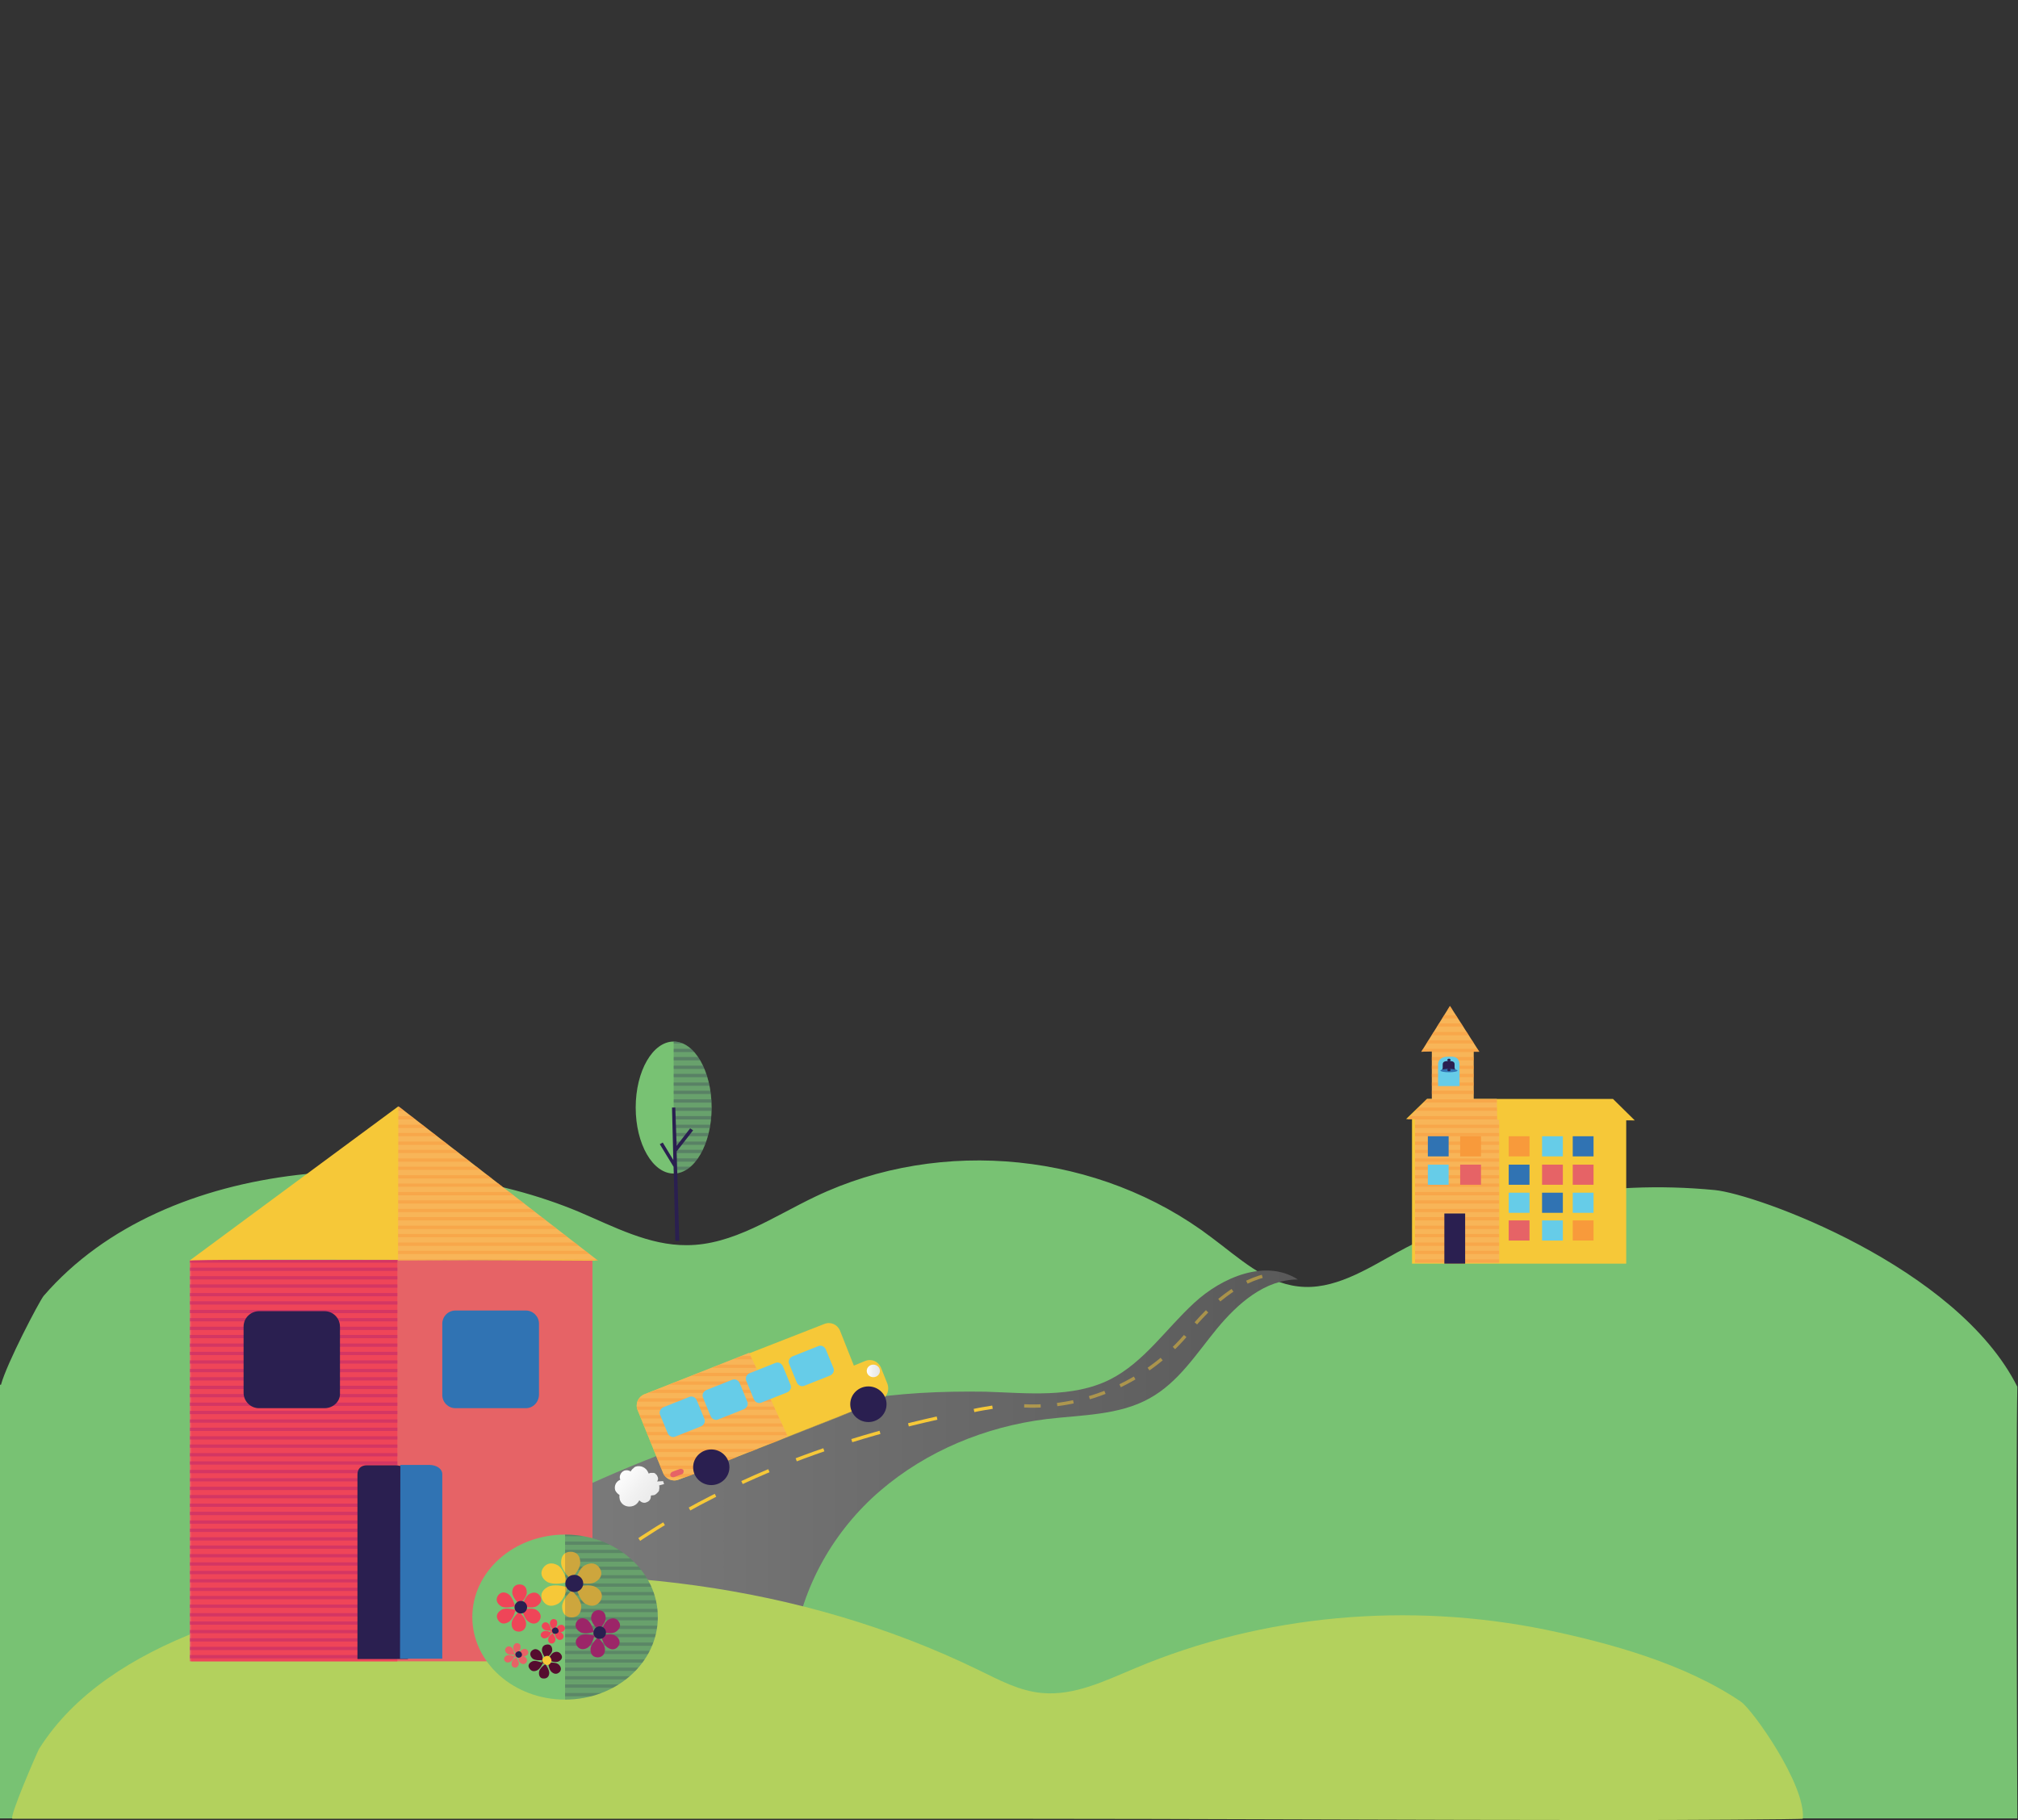 <?xml version="1.0" encoding="utf-8"?>
<!-- Generator: Adobe Illustrator 18.1.1, SVG Export Plug-In . SVG Version: 6.00 Build 0)  -->
<svg version="1.1" id="Layer_1" xmlns="http://www.w3.org/2000/svg" xmlns:xlink="http://www.w3.org/1999/xlink" x="0px" y="0px"
	 viewBox="206.2 8.5 611.4 551.5" enable-background="new 206.2 8.5 611.4 551.5" xml:space="preserve">
<rect x="206.2" y="8.5" width="611.4" height="551.5" fill="#333333" stroke="none"/>
<g id="XMLID_269_">
	<g id="XMLID_1_">
		<path id="XMLID_1846_" fill="#78C273" d="M725.7,369.1c-33.2-3.2-66.6,2.7-96.2,18.9c-9.4,5.2-19.4,11.6-30,10.3
			c-10-1.1-18-8.7-26.2-14.8c-33.9-25.8-81.8-30.7-120.1-12.4c-12.6,6-25,14.7-38.9,14.7c-11.5,0.1-22.1-5.6-32.7-10.1
			c-48.7-20.4-124.7-17.9-162.2,25.5c-1.4,1.8-11.2,20.5-12.9,26.9h-0.5v131.4h611.4c0,0-0.5-109.2,0-130.8
			C799.1,392.2,738.3,370.3,725.7,369.1z"/>
		<ellipse id="XMLID_1782_" fill="#78C273" cx="410.3" cy="344.1" rx="11.5" ry="20"/>
		<path id="XMLID_1781_" opacity="0.2" fill="#2A1F50" enable-background="new    " d="M410.3,324.1c6.4,0,11.5,8.9,11.5,20
			s-5.1,20-11.5,20"/>
		
			<linearGradient id="XMLID_3_" gradientUnits="userSpaceOnUse" x1="163.623" y1="374.552" x2="299.137" y2="374.552" gradientTransform="matrix(2.003 0 0 -2.003 5.843153e-06 1208.247)">
			<stop  offset="0" style="stop-color:#828282"/>
			<stop  offset="0.993" style="stop-color:#5A5A5A"/>
		</linearGradient>
		<path id="XMLID_1780_" fill="url(#XMLID_3_)" d="M334.8,489.7c3.7-5.2,8.7-9.7,13.9-13.3c9.7-6.6,21.1-11.4,31.8-16.2
			c11-5.1,22.2-9.8,33.7-13.9c22.7-8.2,46.4-14.2,70.7-15.7c6.6-0.4,13.1-0.5,19.8-0.4c12.8,0.4,26.4,2,37.8-3.7
			c10.3-5.2,17-15.4,25.5-23.2c8.4-7.8,21.7-13.4,31.4-7.1c-10,0-18.2,7.3-24.5,14.9c-6.3,7.7-11.7,16.3-20.4,21.1
			c-9.3,5.2-20.5,5-31.3,6.3c-18.4,2.3-36.2,9.6-50.3,21.7s-23.7,29.1-26.2,47.2c-0.1,1.5-0.4,3.2-1.5,4.1c-0.6,0.6-1.7,0.8-2.4,1
			c-32.3,8-65.8,11.2-99.1,9.3c-4.8-0.3-10.2-0.9-13.3-4.6c-5-5.9-1.5-15.7,1.1-21.7C332.4,493.4,333.5,491.5,334.8,489.7z"/>
		<path id="XMLID_1779_" fill="#B3D15D" d="M752.4,559.6c1-10.2-15.3-33.2-18.8-35.5c-16.8-11.4-39.4-17.7-59.2-21.8
			c-41.3-8.4-85.4-4.7-124.3,11.7c-9.1,3.8-18.4,8.4-28.2,7.5c-6.9-0.6-13.1-4-19.3-7c-53.8-26.2-115.8-33.3-175.3-26
			c-36.7,4.5-88.2,16.3-109.3,50c-0.6,1.1-9.3,21.1-8,21.1c32,0,67.4,0,99.4,0c67.9,0,129.6,0,197.5,0c61.8,0,128.7,0.4,190.5,0.4
			C714.1,560,752.4,559.8,752.4,559.6z"/>
		<path id="XMLID_1778_" fill="#F6C838" d="M632.2,347.6l6.3-6.1h56.4l6.6,6.5C701.6,348,632.3,347.3,632.2,347.6z"/>
		<rect id="XMLID_1777_" x="634" y="346.6" fill="#F6C838" width="64.9" height="44.8"/>
		<path id="XMLID_1776_" fill="#F8B558" d="M659.7,341.5h-7v-14.3c1.3,0,1.7,0,1.7,0l-8.9-13.9l-8.7,13.9c0,0,1.9-0.1,3.2-0.1v14.4
			h-1.4l-6,6.1c0,0,1,0,2.3,0v43.6h25.5v-43.4h-0.6L659.7,341.5z"/>
		<g id="XMLID_1770_">
			<g>
				<path fill="none" stroke="#F6C838" stroke-miterlimit="10" d="M506.9,434.9c-1.9,0.3-3.8,0.6-5.6,1"/>
				<path fill="none" stroke="#F6C838" stroke-miterlimit="10" stroke-dasharray="8.908,8.908" d="M490.1,438.2
					c-20.2,4.5-39.9,10.7-58.8,19.4c-12,5.5-23.6,11.9-34.4,19.4c-8.5,5.9-15.1,12.2-21.4,19.5"/>
				<path fill="none" stroke="#F6C838" stroke-miterlimit="10" d="M371.7,500.7c-1.1,1.4-2.4,2.9-3.7,4.5"/>
			</g>
		</g>
		<path id="XMLID_1769_" fill="none" stroke="#F6C838" stroke-miterlimit="10" stroke-dasharray="12" d="M386.6,486.9"/>
		<rect id="XMLID_1768_" x="663.3" y="361.4" fill="#3073B3" width="6.3" height="6.1"/>
		<rect id="XMLID_1767_" x="673.4" y="361.4" fill="#E66366" width="6.3" height="6.1"/>
		<rect id="XMLID_1766_" x="663.3" y="369.9" fill="#66CCE8" width="6.3" height="6.1"/>
		<rect id="XMLID_1765_" x="673.4" y="369.9" fill="#3073B3" width="6.3" height="6.1"/>
		<rect id="XMLID_1764_" x="663.3" y="378.3" fill="#E66366" width="6.3" height="6.1"/>
		<rect id="XMLID_1763_" x="673.4" y="378.3" fill="#66CCE8" width="6.3" height="6.1"/>
		<rect id="XMLID_1762_" x="663.3" y="352.8" fill="#F89A3B" width="6.3" height="6.1"/>
		<rect id="XMLID_1761_" x="673.4" y="352.8" fill="#66CCE8" width="6.3" height="6.1"/>
		<rect id="XMLID_1760_" x="682.7" y="361.4" fill="#E66366" width="6.3" height="6.1"/>
		<rect id="XMLID_1758_" x="682.7" y="369.9" fill="#66CCE8" width="6.3" height="6.1"/>
		<rect id="XMLID_1757_" x="682.7" y="378.3" fill="#F89A3B" width="6.3" height="6.1"/>
		<rect id="XMLID_1756_" x="682.7" y="352.8" fill="#3073B3" width="6.3" height="6.1"/>
		<g id="XMLID_1685_">
			<g>
				<defs>
					<path id="SVGID_1_" d="M659.7,341.5h-7v-14.3c1.3,0,1.7,0,1.7,0l-8.9-13.9l-8.7,13.9c0,0,1.9-0.1,3.2-0.1v14.4h-1.4l-6,6.1
						c0,0,1,0,2.3,0v43.6h25.5v-43.4h-0.6L659.7,341.5z"/>
				</defs>
				<clipPath id="SVGID_2_">
					<use xlink:href="#SVGID_1_"  overflow="visible"/>
				</clipPath>
				<g id="XMLID_1688_" opacity="0.5" clip-path="url(#SVGID_2_)">
					<line id="XMLID_1755_" fill="none" stroke="#F89A3B" stroke-miterlimit="10" x1="614.5" y1="260.4" x2="730.6" y2="260.4"/>
					<line id="XMLID_1754_" fill="none" stroke="#F89A3B" stroke-miterlimit="10" x1="614.5" y1="263" x2="730.6" y2="263"/>
					<line id="XMLID_1753_" fill="none" stroke="#F89A3B" stroke-miterlimit="10" x1="614.5" y1="265.5" x2="730.6" y2="265.5"/>
					<line id="XMLID_1752_" fill="none" stroke="#F89A3B" stroke-miterlimit="10" x1="614.5" y1="268.1" x2="730.6" y2="268.1"/>
					<line id="XMLID_1751_" fill="none" stroke="#F89A3B" stroke-miterlimit="10" x1="614.5" y1="270.6" x2="730.6" y2="270.6"/>
					<line id="XMLID_1750_" fill="none" stroke="#F89A3B" stroke-miterlimit="10" x1="614.5" y1="273.2" x2="730.6" y2="273.2"/>
					<line id="XMLID_1749_" fill="none" stroke="#F89A3B" stroke-miterlimit="10" x1="614.5" y1="275.8" x2="730.6" y2="275.8"/>
					<line id="XMLID_1748_" fill="none" stroke="#F89A3B" stroke-miterlimit="10" x1="614.5" y1="278.3" x2="730.6" y2="278.3"/>
					<line id="XMLID_1747_" fill="none" stroke="#F89A3B" stroke-miterlimit="10" x1="614.5" y1="280.9" x2="730.6" y2="280.9"/>
					<line id="XMLID_1746_" fill="none" stroke="#F89A3B" stroke-miterlimit="10" x1="614.5" y1="283.4" x2="730.6" y2="283.4"/>
					<line id="XMLID_1745_" fill="none" stroke="#F89A3B" stroke-miterlimit="10" x1="614.5" y1="286" x2="730.6" y2="286"/>
					<line id="XMLID_1744_" fill="none" stroke="#F89A3B" stroke-miterlimit="10" x1="614.5" y1="288.5" x2="730.6" y2="288.5"/>
					<line id="XMLID_1743_" fill="none" stroke="#F89A3B" stroke-miterlimit="10" x1="614.5" y1="291.1" x2="730.6" y2="291.1"/>
					<line id="XMLID_1742_" fill="none" stroke="#F89A3B" stroke-miterlimit="10" x1="614.5" y1="293.6" x2="730.6" y2="293.6"/>
					<line id="XMLID_1741_" fill="none" stroke="#F89A3B" stroke-miterlimit="10" x1="614.5" y1="296.2" x2="730.6" y2="296.2"/>
					<line id="XMLID_1739_" fill="none" stroke="#F89A3B" stroke-miterlimit="10" x1="614.5" y1="298.7" x2="730.6" y2="298.7"/>
					<line id="XMLID_1738_" fill="none" stroke="#F89A3B" stroke-miterlimit="10" x1="614.5" y1="301.3" x2="730.6" y2="301.3"/>
					<line id="XMLID_1737_" fill="none" stroke="#F89A3B" stroke-miterlimit="10" x1="614.5" y1="303.8" x2="730.6" y2="303.8"/>
					<line id="XMLID_1736_" fill="none" stroke="#F89A3B" stroke-miterlimit="10" x1="614.5" y1="306.4" x2="730.6" y2="306.4"/>
					<line id="XMLID_1735_" fill="none" stroke="#F89A3B" stroke-miterlimit="10" x1="614.5" y1="308.9" x2="730.6" y2="308.9"/>
					<line id="XMLID_1734_" fill="none" stroke="#F89A3B" stroke-miterlimit="10" x1="614.5" y1="311.5" x2="730.6" y2="311.5"/>
					<line id="XMLID_1733_" fill="none" stroke="#F89A3B" stroke-miterlimit="10" x1="614.5" y1="314" x2="730.6" y2="314"/>
					<line id="XMLID_1732_" fill="none" stroke="#F89A3B" stroke-miterlimit="10" x1="614.5" y1="316.6" x2="730.6" y2="316.6"/>
					<line id="XMLID_1731_" fill="none" stroke="#F89A3B" stroke-miterlimit="10" x1="614.5" y1="319.1" x2="730.6" y2="319.1"/>
					<line id="XMLID_1730_" fill="none" stroke="#F89A3B" stroke-miterlimit="10" x1="614.5" y1="321.7" x2="730.6" y2="321.7"/>
					<line id="XMLID_1729_" fill="none" stroke="#F89A3B" stroke-miterlimit="10" x1="614.5" y1="324.2" x2="730.6" y2="324.2"/>
					<line id="XMLID_1728_" fill="none" stroke="#F89A3B" stroke-miterlimit="10" x1="614.5" y1="326.8" x2="730.6" y2="326.8"/>
					<line id="XMLID_1727_" fill="none" stroke="#F89A3B" stroke-miterlimit="10" x1="614.5" y1="329.3" x2="730.6" y2="329.3"/>
					<line id="XMLID_1726_" fill="none" stroke="#F89A3B" stroke-miterlimit="10" x1="614.5" y1="331.9" x2="730.6" y2="331.9"/>
					<line id="XMLID_1725_" fill="none" stroke="#F89A3B" stroke-miterlimit="10" x1="614.5" y1="334.4" x2="730.6" y2="334.4"/>
					<line id="XMLID_1724_" fill="none" stroke="#F89A3B" stroke-miterlimit="10" x1="614.5" y1="337" x2="730.6" y2="337"/>
					<line id="XMLID_1723_" fill="none" stroke="#F89A3B" stroke-miterlimit="10" x1="614.5" y1="339.5" x2="730.6" y2="339.5"/>
					<line id="XMLID_1722_" fill="none" stroke="#F89A3B" stroke-miterlimit="10" x1="614.5" y1="342.1" x2="730.6" y2="342.1"/>
					<line id="XMLID_1721_" fill="none" stroke="#F89A3B" stroke-miterlimit="10" x1="614.5" y1="344.6" x2="730.6" y2="344.6"/>
					<line id="XMLID_1720_" fill="none" stroke="#F89A3B" stroke-miterlimit="10" x1="614.5" y1="347.2" x2="730.6" y2="347.2"/>
					<line id="XMLID_1719_" fill="none" stroke="#F89A3B" stroke-miterlimit="10" x1="614.5" y1="349.8" x2="730.6" y2="349.8"/>
					<line id="XMLID_1715_" fill="none" stroke="#F89A3B" stroke-miterlimit="10" x1="614.5" y1="352.3" x2="730.6" y2="352.3"/>
					<line id="XMLID_1714_" fill="none" stroke="#F89A3B" stroke-miterlimit="10" x1="614.5" y1="354.9" x2="730.6" y2="354.9"/>
					<line id="XMLID_1713_" fill="none" stroke="#F89A3B" stroke-miterlimit="10" x1="614.5" y1="357.4" x2="730.6" y2="357.4"/>
					<line id="XMLID_1712_" fill="none" stroke="#F89A3B" stroke-miterlimit="10" x1="614.5" y1="360" x2="730.6" y2="360"/>
					<line id="XMLID_1711_" fill="none" stroke="#F89A3B" stroke-miterlimit="10" x1="614.5" y1="362.5" x2="730.6" y2="362.5"/>
					<line id="XMLID_1710_" fill="none" stroke="#F89A3B" stroke-miterlimit="10" x1="614.5" y1="365.1" x2="730.6" y2="365.1"/>
					<line id="XMLID_1709_" fill="none" stroke="#F89A3B" stroke-miterlimit="10" x1="614.5" y1="367.6" x2="730.6" y2="367.6"/>
					<line id="XMLID_1708_" fill="none" stroke="#F89A3B" stroke-miterlimit="10" x1="614.5" y1="370.2" x2="730.6" y2="370.2"/>
					<line id="XMLID_1707_" fill="none" stroke="#F89A3B" stroke-miterlimit="10" x1="614.5" y1="372.7" x2="730.6" y2="372.7"/>
					<line id="XMLID_1706_" fill="none" stroke="#F89A3B" stroke-miterlimit="10" x1="614.5" y1="375.3" x2="730.6" y2="375.3"/>
					<line id="XMLID_1705_" fill="none" stroke="#F89A3B" stroke-miterlimit="10" x1="614.5" y1="377.8" x2="730.6" y2="377.8"/>
					<line id="XMLID_1704_" fill="none" stroke="#F89A3B" stroke-miterlimit="10" x1="614.5" y1="380.4" x2="730.6" y2="380.4"/>
					<line id="XMLID_1703_" fill="none" stroke="#F89A3B" stroke-miterlimit="10" x1="614.5" y1="382.9" x2="730.6" y2="382.9"/>
					<line id="XMLID_1702_" fill="none" stroke="#F89A3B" stroke-miterlimit="10" x1="614.5" y1="385.5" x2="730.6" y2="385.5"/>
					<line id="XMLID_1701_" fill="none" stroke="#F89A3B" stroke-miterlimit="10" x1="614.5" y1="388" x2="730.6" y2="388"/>
					<line id="XMLID_1700_" fill="none" stroke="#F89A3B" stroke-miterlimit="10" x1="614.5" y1="390.6" x2="730.6" y2="390.6"/>
					<line id="XMLID_1699_" fill="none" stroke="#F89A3B" stroke-miterlimit="10" x1="614.5" y1="393.1" x2="730.6" y2="393.1"/>
					<line id="XMLID_1698_" fill="none" stroke="#F89A3B" stroke-miterlimit="10" x1="614.5" y1="395.7" x2="730.6" y2="395.7"/>
					<line id="XMLID_1697_" fill="none" stroke="#F89A3B" stroke-miterlimit="10" x1="614.5" y1="398.2" x2="730.6" y2="398.2"/>
					<line id="XMLID_1696_" fill="none" stroke="#F89A3B" stroke-miterlimit="10" x1="614.5" y1="400.8" x2="730.6" y2="400.8"/>
					<line id="XMLID_1694_" fill="none" stroke="#F89A3B" stroke-miterlimit="10" x1="614.5" y1="403.3" x2="730.6" y2="403.3"/>
					<line id="XMLID_1693_" fill="none" stroke="#F89A3B" stroke-miterlimit="10" x1="614.5" y1="405.9" x2="730.6" y2="405.9"/>
					<line id="XMLID_1692_" fill="none" stroke="#F89A3B" stroke-miterlimit="10" x1="614.5" y1="408.4" x2="730.6" y2="408.4"/>
					<line id="XMLID_1691_" fill="none" stroke="#F89A3B" stroke-miterlimit="10" x1="614.5" y1="411" x2="730.6" y2="411"/>
					<line id="XMLID_1690_" fill="none" stroke="#F89A3B" stroke-miterlimit="10" x1="614.5" y1="413.5" x2="730.6" y2="413.5"/>
					<line id="XMLID_1689_" fill="none" stroke="#F89A3B" stroke-miterlimit="10" x1="614.5" y1="416.1" x2="730.6" y2="416.1"/>
				</g>
			</g>
		</g>
		<rect id="XMLID_1684_" x="643.8" y="376.2" fill="#2A1F50" width="6.3" height="15.2"/>
		<rect id="XMLID_1683_" x="638.8" y="361.4" fill="#66CCE8" width="6.3" height="6.1"/>
		<rect id="XMLID_1682_" x="648.6" y="361.4" fill="#E66366" width="6.3" height="6.1"/>
		<rect id="XMLID_1681_" x="638.8" y="352.8" fill="#3073B3" width="6.3" height="6.1"/>
		<rect id="XMLID_1680_" x="648.6" y="352.8" fill="#F89A3B" width="6.3" height="6.1"/>
		<rect id="XMLID_1679_" x="263.7" y="390.3" fill="#E66366" width="122" height="121.6"/>
		<rect id="XMLID_1678_" x="264.1" y="390.3" fill="#EF4558" width="62.5" height="121.6"/>
		<g id="XMLID_1374_">
			<g>
				<defs>
					<polyline id="SVGID_3_" points="326.6,511.9 263.7,511.9 263.7,390.3 326.6,390.3 					"/>
				</defs>
				<clipPath id="SVGID_4_">
					<use xlink:href="#SVGID_3_"  overflow="visible"/>
				</clipPath>
				<g id="XMLID_1376_" opacity="0.5" clip-path="url(#SVGID_4_)">
					<line id="XMLID_1677_" fill="none" stroke="#B9276E" stroke-miterlimit="10" x1="244.5" y1="367.6" x2="366.9" y2="367.6"/>
					<line id="XMLID_1676_" fill="none" stroke="#B9276E" stroke-miterlimit="10" x1="244.5" y1="370.2" x2="366.9" y2="370.2"/>
					<line id="XMLID_1675_" fill="none" stroke="#B9276E" stroke-miterlimit="10" x1="244.5" y1="372.7" x2="366.9" y2="372.7"/>
					<line id="XMLID_1674_" fill="none" stroke="#B9276E" stroke-miterlimit="10" x1="244.5" y1="375.3" x2="366.9" y2="375.3"/>
					<line id="XMLID_1673_" fill="none" stroke="#B9276E" stroke-miterlimit="10" x1="244.5" y1="377.8" x2="366.9" y2="377.8"/>
					<line id="XMLID_1672_" fill="none" stroke="#B9276E" stroke-miterlimit="10" x1="244.5" y1="380.4" x2="366.9" y2="380.4"/>
					<line id="XMLID_1671_" fill="none" stroke="#B9276E" stroke-miterlimit="10" x1="244.5" y1="382.9" x2="366.9" y2="382.9"/>
					<line id="XMLID_1670_" fill="none" stroke="#B9276E" stroke-miterlimit="10" x1="244.5" y1="385.5" x2="366.9" y2="385.5"/>
					<line id="XMLID_1669_" fill="none" stroke="#B9276E" stroke-miterlimit="10" x1="244.5" y1="388" x2="366.9" y2="388"/>
					<line id="XMLID_1668_" fill="none" stroke="#B9276E" stroke-miterlimit="10" x1="244.5" y1="390.6" x2="366.9" y2="390.6"/>
					<line id="XMLID_1667_" fill="none" stroke="#B9276E" stroke-miterlimit="10" x1="244.5" y1="393.1" x2="366.9" y2="393.1"/>
					<line id="XMLID_1666_" fill="none" stroke="#B9276E" stroke-miterlimit="10" x1="244.5" y1="395.7" x2="366.9" y2="395.7"/>
					<line id="XMLID_1665_" fill="none" stroke="#B9276E" stroke-miterlimit="10" x1="244.5" y1="398.2" x2="366.9" y2="398.2"/>
					<line id="XMLID_1664_" fill="none" stroke="#B9276E" stroke-miterlimit="10" x1="244.5" y1="400.8" x2="366.9" y2="400.8"/>
					<line id="XMLID_1663_" fill="none" stroke="#B9276E" stroke-miterlimit="10" x1="244.5" y1="403.3" x2="366.9" y2="403.3"/>
					<line id="XMLID_1662_" fill="none" stroke="#B9276E" stroke-miterlimit="10" x1="244.5" y1="405.9" x2="366.9" y2="405.9"/>
					<line id="XMLID_1661_" fill="none" stroke="#B9276E" stroke-miterlimit="10" x1="244.5" y1="408.4" x2="366.9" y2="408.4"/>
					<line id="XMLID_1660_" fill="none" stroke="#B9276E" stroke-miterlimit="10" x1="244.5" y1="411" x2="366.9" y2="411"/>
					<line id="XMLID_1659_" fill="none" stroke="#B9276E" stroke-miterlimit="10" x1="244.5" y1="413.5" x2="366.9" y2="413.5"/>
					<line id="XMLID_1658_" fill="none" stroke="#B9276E" stroke-miterlimit="10" x1="244.5" y1="416.1" x2="366.9" y2="416.1"/>
					<line id="XMLID_1657_" fill="none" stroke="#B9276E" stroke-miterlimit="10" x1="244.5" y1="418.6" x2="366.9" y2="418.6"/>
					<line id="XMLID_1656_" fill="none" stroke="#B9276E" stroke-miterlimit="10" x1="244.5" y1="421.2" x2="366.9" y2="421.2"/>
					<line id="XMLID_1655_" fill="none" stroke="#B9276E" stroke-miterlimit="10" x1="244.5" y1="423.8" x2="366.9" y2="423.8"/>
					<line id="XMLID_1654_" fill="none" stroke="#B9276E" stroke-miterlimit="10" x1="244.5" y1="426.3" x2="366.9" y2="426.3"/>
					<line id="XMLID_1653_" fill="none" stroke="#B9276E" stroke-miterlimit="10" x1="244.5" y1="428.9" x2="366.9" y2="428.9"/>
					<line id="XMLID_1652_" fill="none" stroke="#B9276E" stroke-miterlimit="10" x1="244.5" y1="431.4" x2="366.9" y2="431.4"/>
					<line id="XMLID_1651_" fill="none" stroke="#B9276E" stroke-miterlimit="10" x1="244.5" y1="434" x2="366.9" y2="434"/>
					<line id="XMLID_1650_" fill="none" stroke="#B9276E" stroke-miterlimit="10" x1="244.5" y1="436.5" x2="366.9" y2="436.5"/>
					<line id="XMLID_1649_" fill="none" stroke="#B9276E" stroke-miterlimit="10" x1="244.5" y1="439.1" x2="366.9" y2="439.1"/>
					<line id="XMLID_1648_" fill="none" stroke="#B9276E" stroke-miterlimit="10" x1="244.5" y1="441.6" x2="366.9" y2="441.6"/>
					<line id="XMLID_1647_" fill="none" stroke="#B9276E" stroke-miterlimit="10" x1="244.5" y1="444.2" x2="366.9" y2="444.2"/>
					<line id="XMLID_1562_" fill="none" stroke="#B9276E" stroke-miterlimit="10" x1="244.5" y1="446.7" x2="366.9" y2="446.7"/>
					<line id="XMLID_1561_" fill="none" stroke="#B9276E" stroke-miterlimit="10" x1="244.5" y1="449.3" x2="366.9" y2="449.3"/>
					<line id="XMLID_1560_" fill="none" stroke="#B9276E" stroke-miterlimit="10" x1="244.5" y1="451.8" x2="366.9" y2="451.8"/>
					<line id="XMLID_1559_" fill="none" stroke="#B9276E" stroke-miterlimit="10" x1="244.5" y1="454.4" x2="366.9" y2="454.4"/>
					<line id="XMLID_1558_" fill="none" stroke="#B9276E" stroke-miterlimit="10" x1="244.5" y1="456.9" x2="366.9" y2="456.9"/>
					<line id="XMLID_1557_" fill="none" stroke="#B9276E" stroke-miterlimit="10" x1="244.5" y1="459.5" x2="366.9" y2="459.5"/>
					<line id="XMLID_1556_" fill="none" stroke="#B9276E" stroke-miterlimit="10" x1="244.5" y1="462" x2="366.9" y2="462"/>
					<line id="XMLID_1555_" fill="none" stroke="#B9276E" stroke-miterlimit="10" x1="244.5" y1="464.6" x2="366.9" y2="464.6"/>
					<line id="XMLID_1554_" fill="none" stroke="#B9276E" stroke-miterlimit="10" x1="244.5" y1="467.1" x2="366.9" y2="467.1"/>
					<line id="XMLID_1553_" fill="none" stroke="#B9276E" stroke-miterlimit="10" x1="244.5" y1="469.7" x2="366.9" y2="469.7"/>
					<line id="XMLID_1552_" fill="none" stroke="#B9276E" stroke-miterlimit="10" x1="244.5" y1="472.2" x2="366.9" y2="472.2"/>
					<line id="XMLID_1519_" fill="none" stroke="#B9276E" stroke-miterlimit="10" x1="244.5" y1="474.8" x2="366.9" y2="474.8"/>
					<line id="XMLID_1518_" fill="none" stroke="#B9276E" stroke-miterlimit="10" x1="244.5" y1="477.3" x2="366.9" y2="477.3"/>
					<line id="XMLID_1516_" fill="none" stroke="#B9276E" stroke-miterlimit="10" x1="244.5" y1="479.9" x2="366.9" y2="479.9"/>
					<line id="XMLID_1511_" fill="none" stroke="#B9276E" stroke-miterlimit="10" x1="244.5" y1="482.4" x2="366.9" y2="482.4"/>
					<line id="XMLID_1425_" fill="none" stroke="#B9276E" stroke-miterlimit="10" x1="244.5" y1="485" x2="366.9" y2="485"/>
					<line id="XMLID_1424_" fill="none" stroke="#B9276E" stroke-miterlimit="10" x1="244.5" y1="487.5" x2="366.9" y2="487.5"/>
					<line id="XMLID_1423_" fill="none" stroke="#B9276E" stroke-miterlimit="10" x1="244.5" y1="490.1" x2="366.9" y2="490.1"/>
					<line id="XMLID_1389_" fill="none" stroke="#B9276E" stroke-miterlimit="10" x1="244.5" y1="492.6" x2="366.9" y2="492.6"/>
					<line id="XMLID_1388_" fill="none" stroke="#B9276E" stroke-miterlimit="10" x1="244.5" y1="495.2" x2="366.9" y2="495.2"/>
					<line id="XMLID_1387_" fill="none" stroke="#B9276E" stroke-miterlimit="10" x1="244.5" y1="497.8" x2="366.9" y2="497.8"/>
					<line id="XMLID_1386_" fill="none" stroke="#B9276E" stroke-miterlimit="10" x1="244.5" y1="500.3" x2="366.9" y2="500.3"/>
					<line id="XMLID_1385_" fill="none" stroke="#B9276E" stroke-miterlimit="10" x1="244.5" y1="502.9" x2="366.9" y2="502.9"/>
					<line id="XMLID_1384_" fill="none" stroke="#B9276E" stroke-miterlimit="10" x1="244.5" y1="505.4" x2="366.9" y2="505.4"/>
					<line id="XMLID_1383_" fill="none" stroke="#B9276E" stroke-miterlimit="10" x1="244.5" y1="508" x2="366.9" y2="508"/>
					<line id="XMLID_1382_" fill="none" stroke="#B9276E" stroke-miterlimit="10" x1="244.5" y1="510.5" x2="366.9" y2="510.5"/>
					<line id="XMLID_1381_" fill="none" stroke="#B9276E" stroke-miterlimit="10" x1="244.5" y1="513.1" x2="366.9" y2="513.1"/>
					<line id="XMLID_1380_" fill="none" stroke="#B9276E" stroke-miterlimit="10" x1="244.5" y1="515.6" x2="366.9" y2="515.6"/>
					<line id="XMLID_1379_" fill="none" stroke="#B9276E" stroke-miterlimit="10" x1="244.5" y1="518.2" x2="366.9" y2="518.2"/>
					<line id="XMLID_1378_" fill="none" stroke="#B9276E" stroke-miterlimit="10" x1="244.5" y1="520.7" x2="366.9" y2="520.7"/>
					<line id="XMLID_1377_" fill="none" stroke="#B9276E" stroke-miterlimit="10" x1="244.5" y1="523.3" x2="366.9" y2="523.3"/>
				</g>
			</g>
		</g>
		<path id="XMLID_1373_" fill="#F6C838" d="M263.6,390.5l63.2-46.7l60,46.7C386.7,390.5,264.2,389.8,263.6,390.5z"/>
		<path id="XMLID_1372_" fill="#F8B558" d="M387.4,390.5l-60.5-46.8l-0.1,46.7C326.7,390.5,386.7,389.8,387.4,390.5z"/>
		<path id="XMLID_1371_" fill="#3073B3" d="M365.5,435.2h-21.3c-2.2,0-4-1.8-4-4v-21.6c0-2.2,1.8-4,4-4h21.3c2.2,0,4,1.8,4,4v21.4
			C369.5,433.4,367.7,435.2,365.5,435.2z"/>
		<path id="XMLID_1370_" fill="#2A1F50" d="M304.5,435.2h-19.8c-2.7,0-4.7-2.2-4.7-4.7v-20c0-2.7,2.2-4.7,4.7-4.7h19.8
			c2.7,0,4.7,2.2,4.7,4.7v20C309.4,433.1,307.2,435.2,304.5,435.2z"/>
		<g id="XMLID_1367_">
			<path id="XMLID_1369_" fill="#2A1F50" d="M329.9,503.5v-48.2c0-1.8-2-2.8-4-2.8h-8.5c-1.8,0-2.9,1-2.9,2.8v52.3
				c0,0.1,0,0.3,0,0.3v3.3h15.3v-7.7H329.9z"/>
			<path id="XMLID_1368_" fill="#3073B3" d="M327.4,511.1h12.8v-7.7l0,0v-48.2c0-1.8-2-2.8-3.8-2.8h-8.9"/>
		</g>
		<g id="XMLID_1330_">
			<g>
				<defs>
					<path id="SVGID_5_" d="M387.4,390.5l-60.5-46.8l-0.1,46.7C326.7,390.5,386.7,389.8,387.4,390.5z"/>
				</defs>
				<clipPath id="SVGID_6_">
					<use xlink:href="#SVGID_5_"  overflow="visible"/>
				</clipPath>
				<g id="XMLID_1332_" opacity="0.5" clip-path="url(#SVGID_6_)">
					<line id="XMLID_1366_" fill="none" stroke="#F89A3B" stroke-miterlimit="10" x1="289.1" y1="334.4" x2="405.2" y2="334.4"/>
					<line id="XMLID_1365_" fill="none" stroke="#F89A3B" stroke-miterlimit="10" x1="289.1" y1="337" x2="405.2" y2="337"/>
					<line id="XMLID_1364_" fill="none" stroke="#F89A3B" stroke-miterlimit="10" x1="289.1" y1="339.5" x2="405.2" y2="339.5"/>
					<line id="XMLID_1362_" fill="none" stroke="#F89A3B" stroke-miterlimit="10" x1="289.1" y1="342.1" x2="405.2" y2="342.1"/>
					<line id="XMLID_1361_" fill="none" stroke="#F89A3B" stroke-miterlimit="10" x1="289.1" y1="344.6" x2="405.2" y2="344.6"/>
					<line id="XMLID_1360_" fill="none" stroke="#F89A3B" stroke-miterlimit="10" x1="289.1" y1="347.2" x2="405.2" y2="347.2"/>
					<line id="XMLID_1359_" fill="none" stroke="#F89A3B" stroke-miterlimit="10" x1="289.1" y1="349.8" x2="405.2" y2="349.8"/>
					<line id="XMLID_1358_" fill="none" stroke="#F89A3B" stroke-miterlimit="10" x1="289.1" y1="352.3" x2="405.2" y2="352.3"/>
					<line id="XMLID_1357_" fill="none" stroke="#F89A3B" stroke-miterlimit="10" x1="289.1" y1="354.9" x2="405.2" y2="354.9"/>
					<line id="XMLID_1356_" fill="none" stroke="#F89A3B" stroke-miterlimit="10" x1="289.1" y1="357.4" x2="405.2" y2="357.4"/>
					<line id="XMLID_1355_" fill="none" stroke="#F89A3B" stroke-miterlimit="10" x1="289.1" y1="360" x2="405.2" y2="360"/>
					<line id="XMLID_1354_" fill="none" stroke="#F89A3B" stroke-miterlimit="10" x1="289.1" y1="362.5" x2="405.2" y2="362.5"/>
					<line id="XMLID_1353_" fill="none" stroke="#F89A3B" stroke-miterlimit="10" x1="289.1" y1="365.1" x2="405.2" y2="365.1"/>
					<line id="XMLID_1352_" fill="none" stroke="#F89A3B" stroke-miterlimit="10" x1="289.1" y1="367.6" x2="405.2" y2="367.6"/>
					<line id="XMLID_1351_" fill="none" stroke="#F89A3B" stroke-miterlimit="10" x1="289.1" y1="370.2" x2="405.2" y2="370.2"/>
					<line id="XMLID_1350_" fill="none" stroke="#F89A3B" stroke-miterlimit="10" x1="289.1" y1="372.7" x2="405.2" y2="372.7"/>
					<line id="XMLID_1349_" fill="none" stroke="#F89A3B" stroke-miterlimit="10" x1="289.1" y1="375.3" x2="405.2" y2="375.3"/>
					<line id="XMLID_1348_" fill="none" stroke="#F89A3B" stroke-miterlimit="10" x1="289.1" y1="377.8" x2="405.2" y2="377.8"/>
					<line id="XMLID_1346_" fill="none" stroke="#F89A3B" stroke-miterlimit="10" x1="289.1" y1="380.4" x2="405.2" y2="380.4"/>
					<line id="XMLID_1345_" fill="none" stroke="#F89A3B" stroke-miterlimit="10" x1="289.1" y1="382.9" x2="405.2" y2="382.9"/>
					<line id="XMLID_1344_" fill="none" stroke="#F89A3B" stroke-miterlimit="10" x1="289.1" y1="385.5" x2="405.2" y2="385.5"/>
					<line id="XMLID_1343_" fill="none" stroke="#F89A3B" stroke-miterlimit="10" x1="289.1" y1="388" x2="405.2" y2="388"/>
					<line id="XMLID_1342_" fill="none" stroke="#F89A3B" stroke-miterlimit="10" x1="289.1" y1="390.6" x2="405.2" y2="390.6"/>
					<line id="XMLID_1341_" fill="none" stroke="#F89A3B" stroke-miterlimit="10" x1="289.1" y1="393.1" x2="405.2" y2="393.1"/>
					<line id="XMLID_1340_" fill="none" stroke="#F89A3B" stroke-miterlimit="10" x1="289.1" y1="395.7" x2="405.2" y2="395.7"/>
					<line id="XMLID_1339_" fill="none" stroke="#F89A3B" stroke-miterlimit="10" x1="289.1" y1="398.2" x2="405.2" y2="398.2"/>
					<line id="XMLID_1337_" fill="none" stroke="#F89A3B" stroke-miterlimit="10" x1="289.1" y1="400.8" x2="405.2" y2="400.8"/>
					<line id="XMLID_1336_" fill="none" stroke="#F89A3B" stroke-miterlimit="10" x1="289.1" y1="403.3" x2="405.2" y2="403.3"/>
					<line id="XMLID_1335_" fill="none" stroke="#F89A3B" stroke-miterlimit="10" x1="289.1" y1="405.9" x2="405.2" y2="405.9"/>
					<line id="XMLID_1334_" fill="none" stroke="#F89A3B" stroke-miterlimit="10" x1="289.1" y1="408.4" x2="405.2" y2="408.4"/>
					<line id="XMLID_1333_" fill="none" stroke="#F89A3B" stroke-miterlimit="10" x1="289.1" y1="411" x2="405.2" y2="411"/>
				</g>
			</g>
		</g>
		<g id="XMLID_1019_" opacity="0.5" enable-background="new    ">
			<g>
				<defs>
					<path id="SVGID_7_" d="M410.3,324.1c6.4,0,11.5,8.9,11.5,20s-5.1,20-11.5,20"/>
				</defs>
				<clipPath id="SVGID_8_">
					<use xlink:href="#SVGID_7_"  overflow="visible"/>
				</clipPath>
				<g id="XMLID_1021_" opacity="0.5" clip-path="url(#SVGID_8_)">
					<line id="XMLID_1307_" fill="none" stroke="#2A1F50" stroke-miterlimit="10" x1="405.2" y1="212" x2="527.7" y2="212"/>
					<line id="XMLID_1306_" fill="none" stroke="#2A1F50" stroke-miterlimit="10" x1="405.2" y1="214.5" x2="527.7" y2="214.5"/>
					<line id="XMLID_1305_" fill="none" stroke="#2A1F50" stroke-miterlimit="10" x1="405.2" y1="217.1" x2="527.7" y2="217.1"/>
					<line id="XMLID_1304_" fill="none" stroke="#2A1F50" stroke-miterlimit="10" x1="405.2" y1="219.6" x2="527.7" y2="219.6"/>
					<line id="XMLID_1302_" fill="none" stroke="#2A1F50" stroke-miterlimit="10" x1="405.2" y1="222.2" x2="527.7" y2="222.2"/>
					<line id="XMLID_1301_" fill="none" stroke="#2A1F50" stroke-miterlimit="10" x1="405.2" y1="224.7" x2="527.7" y2="224.7"/>
					<line id="XMLID_1300_" fill="none" stroke="#2A1F50" stroke-miterlimit="10" x1="405.2" y1="227.3" x2="527.7" y2="227.3"/>
					<line id="XMLID_1299_" fill="none" stroke="#2A1F50" stroke-miterlimit="10" x1="405.2" y1="229.8" x2="527.7" y2="229.8"/>
					<line id="XMLID_1298_" fill="none" stroke="#2A1F50" stroke-miterlimit="10" x1="405.2" y1="232.4" x2="527.7" y2="232.4"/>
					<line id="XMLID_1297_" fill="none" stroke="#2A1F50" stroke-miterlimit="10" x1="405.2" y1="234.9" x2="527.7" y2="234.9"/>
					<line id="XMLID_1296_" fill="none" stroke="#2A1F50" stroke-miterlimit="10" x1="405.2" y1="237.5" x2="527.7" y2="237.5"/>
					<line id="XMLID_1295_" fill="none" stroke="#2A1F50" stroke-miterlimit="10" x1="405.2" y1="240" x2="527.7" y2="240"/>
					<line id="XMLID_1294_" fill="none" stroke="#2A1F50" stroke-miterlimit="10" x1="405.2" y1="242.6" x2="527.7" y2="242.6"/>
					<line id="XMLID_1293_" fill="none" stroke="#2A1F50" stroke-miterlimit="10" x1="405.2" y1="245.1" x2="527.7" y2="245.1"/>
					<line id="XMLID_1292_" fill="none" stroke="#2A1F50" stroke-miterlimit="10" x1="405.2" y1="247.7" x2="527.7" y2="247.7"/>
					<line id="XMLID_1291_" fill="none" stroke="#2A1F50" stroke-miterlimit="10" x1="405.2" y1="250.2" x2="527.7" y2="250.2"/>
					<line id="XMLID_1290_" fill="none" stroke="#2A1F50" stroke-miterlimit="10" x1="405.2" y1="252.8" x2="527.7" y2="252.8"/>
					<line id="XMLID_1289_" fill="none" stroke="#2A1F50" stroke-miterlimit="10" x1="405.2" y1="255.3" x2="527.7" y2="255.3"/>
					<line id="XMLID_1288_" fill="none" stroke="#2A1F50" stroke-miterlimit="10" x1="405.2" y1="257.9" x2="527.7" y2="257.9"/>
					<line id="XMLID_1287_" fill="none" stroke="#2A1F50" stroke-miterlimit="10" x1="405.2" y1="260.4" x2="527.7" y2="260.4"/>
					<line id="XMLID_1285_" fill="none" stroke="#2A1F50" stroke-miterlimit="10" x1="405.2" y1="263" x2="527.7" y2="263"/>
					<line id="XMLID_1283_" fill="none" stroke="#2A1F50" stroke-miterlimit="10" x1="405.2" y1="265.5" x2="527.7" y2="265.5"/>
					<line id="XMLID_1282_" fill="none" stroke="#2A1F50" stroke-miterlimit="10" x1="405.2" y1="268.1" x2="527.7" y2="268.1"/>
					<line id="XMLID_1281_" fill="none" stroke="#2A1F50" stroke-miterlimit="10" x1="405.2" y1="270.6" x2="527.7" y2="270.6"/>
					<line id="XMLID_1280_" fill="none" stroke="#2A1F50" stroke-miterlimit="10" x1="405.2" y1="273.2" x2="527.7" y2="273.2"/>
					<line id="XMLID_1279_" fill="none" stroke="#2A1F50" stroke-miterlimit="10" x1="405.2" y1="275.8" x2="527.7" y2="275.8"/>
					<line id="XMLID_1278_" fill="none" stroke="#2A1F50" stroke-miterlimit="10" x1="405.2" y1="278.3" x2="527.7" y2="278.3"/>
					<line id="XMLID_1277_" fill="none" stroke="#2A1F50" stroke-miterlimit="10" x1="405.2" y1="280.9" x2="527.7" y2="280.9"/>
					<line id="XMLID_1276_" fill="none" stroke="#2A1F50" stroke-miterlimit="10" x1="405.2" y1="283.4" x2="527.7" y2="283.4"/>
					<line id="XMLID_1275_" fill="none" stroke="#2A1F50" stroke-miterlimit="10" x1="405.2" y1="286" x2="527.7" y2="286"/>
					<line id="XMLID_1274_" fill="none" stroke="#2A1F50" stroke-miterlimit="10" x1="405.2" y1="288.5" x2="527.7" y2="288.5"/>
					<line id="XMLID_1273_" fill="none" stroke="#2A1F50" stroke-miterlimit="10" x1="405.2" y1="291.1" x2="527.7" y2="291.1"/>
					<line id="XMLID_1272_" fill="none" stroke="#2A1F50" stroke-miterlimit="10" x1="405.2" y1="293.6" x2="527.7" y2="293.6"/>
					<line id="XMLID_1271_" fill="none" stroke="#2A1F50" stroke-miterlimit="10" x1="405.2" y1="296.2" x2="527.7" y2="296.2"/>
					<line id="XMLID_1270_" fill="none" stroke="#2A1F50" stroke-miterlimit="10" x1="405.2" y1="298.7" x2="527.7" y2="298.7"/>
					<line id="XMLID_1269_" fill="none" stroke="#2A1F50" stroke-miterlimit="10" x1="405.2" y1="301.3" x2="527.7" y2="301.3"/>
					<line id="XMLID_1268_" fill="none" stroke="#2A1F50" stroke-miterlimit="10" x1="405.2" y1="303.8" x2="527.7" y2="303.8"/>
					<line id="XMLID_1267_" fill="none" stroke="#2A1F50" stroke-miterlimit="10" x1="405.2" y1="306.4" x2="527.7" y2="306.4"/>
					<line id="XMLID_1266_" fill="none" stroke="#2A1F50" stroke-miterlimit="10" x1="405.2" y1="308.9" x2="527.7" y2="308.9"/>
					<line id="XMLID_1265_" fill="none" stroke="#2A1F50" stroke-miterlimit="10" x1="405.2" y1="311.5" x2="527.7" y2="311.5"/>
					<line id="XMLID_1264_" fill="none" stroke="#2A1F50" stroke-miterlimit="10" x1="405.2" y1="314" x2="527.7" y2="314"/>
					<line id="XMLID_1263_" fill="none" stroke="#2A1F50" stroke-miterlimit="10" x1="405.2" y1="316.6" x2="527.7" y2="316.6"/>
					<line id="XMLID_1262_" fill="none" stroke="#2A1F50" stroke-miterlimit="10" x1="405.2" y1="319.1" x2="527.7" y2="319.1"/>
					<line id="XMLID_1261_" fill="none" stroke="#2A1F50" stroke-miterlimit="10" x1="405.2" y1="321.7" x2="527.7" y2="321.7"/>
					<line id="XMLID_1260_" fill="none" stroke="#2A1F50" stroke-miterlimit="10" x1="405.2" y1="324.2" x2="527.7" y2="324.2"/>
					<line id="XMLID_1259_" fill="none" stroke="#2A1F50" stroke-miterlimit="10" x1="405.2" y1="326.8" x2="527.7" y2="326.8"/>
					<line id="XMLID_1258_" fill="none" stroke="#2A1F50" stroke-miterlimit="10" x1="405.2" y1="329.3" x2="527.7" y2="329.3"/>
					<line id="XMLID_1257_" fill="none" stroke="#2A1F50" stroke-miterlimit="10" x1="405.2" y1="331.9" x2="527.7" y2="331.9"/>
					<line id="XMLID_1057_" fill="none" stroke="#2A1F50" stroke-miterlimit="10" x1="405.2" y1="334.4" x2="527.7" y2="334.4"/>
					<line id="XMLID_1056_" fill="none" stroke="#2A1F50" stroke-miterlimit="10" x1="405.2" y1="337" x2="527.7" y2="337"/>
					<line id="XMLID_1053_" fill="none" stroke="#2A1F50" stroke-miterlimit="10" x1="405.2" y1="339.5" x2="527.7" y2="339.5"/>
					<line id="XMLID_1052_" fill="none" stroke="#2A1F50" stroke-miterlimit="10" x1="405.2" y1="342.1" x2="527.7" y2="342.1"/>
					<line id="XMLID_1050_" fill="none" stroke="#2A1F50" stroke-miterlimit="10" x1="405.2" y1="344.6" x2="527.7" y2="344.6"/>
					<line id="XMLID_1030_" fill="none" stroke="#2A1F50" stroke-miterlimit="10" x1="405.2" y1="347.2" x2="527.7" y2="347.2"/>
					<line id="XMLID_1029_" fill="none" stroke="#2A1F50" stroke-miterlimit="10" x1="405.2" y1="349.8" x2="527.7" y2="349.8"/>
					<line id="XMLID_1028_" fill="none" stroke="#2A1F50" stroke-miterlimit="10" x1="405.2" y1="352.3" x2="527.7" y2="352.3"/>
					<line id="XMLID_1027_" fill="none" stroke="#2A1F50" stroke-miterlimit="10" x1="405.2" y1="354.9" x2="527.7" y2="354.9"/>
					<line id="XMLID_1026_" fill="none" stroke="#2A1F50" stroke-miterlimit="10" x1="405.2" y1="357.4" x2="527.7" y2="357.4"/>
					<line id="XMLID_1025_" fill="none" stroke="#2A1F50" stroke-miterlimit="10" x1="405.2" y1="360" x2="527.7" y2="360"/>
					<line id="XMLID_1024_" fill="none" stroke="#2A1F50" stroke-miterlimit="10" x1="405.2" y1="362.5" x2="527.7" y2="362.5"/>
					<line id="XMLID_1023_" fill="none" stroke="#2A1F50" stroke-miterlimit="10" x1="405.2" y1="365.1" x2="527.7" y2="365.1"/>
					<line id="XMLID_1022_" fill="none" stroke="#2A1F50" stroke-miterlimit="10" x1="405.2" y1="367.6" x2="527.7" y2="367.6"/>
				</g>
			</g>
		</g>
		<polygon id="XMLID_1018_" fill="#2A1F50" points="416.2,351 415.3,350.4 411.2,355.7 410.8,344.1 409.8,344.1 410.2,360 
			407,354.7 406.1,355.2 410.3,362.1 410.8,384.5 412,384.5 411.2,357.4 		"/>
		<path id="XMLID_1017_" fill="#66CCE8" d="M646.1,328.7h-1.4c-1.5,0-2.8,0.8-2.8,2.3v1.8l0,0v4.8h6.5v-3.2v-1.5v-1.8
			C648.4,329.6,647.6,328.7,646.1,328.7z"/>
		
			<path id="XMLID_1016_" opacity="0.5" fill="none" stroke="#F6C838" stroke-miterlimit="10" stroke-dasharray="5" enable-background="new    " d="
			M516.5,434.5c18.9,0.9,38-7.8,49.9-22.5c6.5-8,14.8-15.6,25-17.4"/>
		<ellipse id="XMLID_1015_" fill="#78C273" cx="377.4" cy="498.5" rx="28.1" ry="25"/>
		<g id="XMLID_848_" opacity="0.2" enable-background="new    ">
			<g>
				<defs>
					<path id="SVGID_9_" d="M377.4,473.5c15.6,0,28.1,11.2,28.1,25c0,13.8-12.6,25-28.1,25"/>
				</defs>
				<clipPath id="SVGID_10_">
					<use xlink:href="#SVGID_9_"  overflow="visible"/>
				</clipPath>
				<g id="XMLID_850_" clip-path="url(#SVGID_10_)">
					<line id="XMLID_1014_" fill="none" stroke="#2A1F50" stroke-miterlimit="10" x1="329.9" y1="414.8" x2="452.4" y2="414.8"/>
					<line id="XMLID_1013_" fill="none" stroke="#2A1F50" stroke-miterlimit="10" x1="329.9" y1="417.4" x2="452.4" y2="417.4"/>
					<line id="XMLID_1012_" fill="none" stroke="#2A1F50" stroke-miterlimit="10" x1="329.9" y1="419.9" x2="452.4" y2="419.9"/>
					<line id="XMLID_1010_" fill="none" stroke="#2A1F50" stroke-miterlimit="10" x1="329.9" y1="422.5" x2="452.4" y2="422.5"/>
					<line id="XMLID_1008_" fill="none" stroke="#2A1F50" stroke-miterlimit="10" x1="329.9" y1="425" x2="452.4" y2="425"/>
					<line id="XMLID_1006_" fill="none" stroke="#2A1F50" stroke-miterlimit="10" x1="329.9" y1="427.6" x2="452.4" y2="427.6"/>
					<line id="XMLID_1005_" fill="none" stroke="#2A1F50" stroke-miterlimit="10" x1="329.9" y1="430.1" x2="452.4" y2="430.1"/>
					<line id="XMLID_1004_" fill="none" stroke="#2A1F50" stroke-miterlimit="10" x1="329.9" y1="432.7" x2="452.4" y2="432.7"/>
					<line id="XMLID_1003_" fill="none" stroke="#2A1F50" stroke-miterlimit="10" x1="329.9" y1="435.2" x2="452.4" y2="435.2"/>
					<line id="XMLID_1002_" fill="none" stroke="#2A1F50" stroke-miterlimit="10" x1="329.9" y1="437.8" x2="452.4" y2="437.8"/>
					<line id="XMLID_1001_" fill="none" stroke="#2A1F50" stroke-miterlimit="10" x1="329.9" y1="440.3" x2="452.4" y2="440.3"/>
					<line id="XMLID_1000_" fill="none" stroke="#2A1F50" stroke-miterlimit="10" x1="329.9" y1="442.9" x2="452.4" y2="442.9"/>
					<line id="XMLID_999_" fill="none" stroke="#2A1F50" stroke-miterlimit="10" x1="329.9" y1="445.4" x2="452.4" y2="445.4"/>
					<line id="XMLID_998_" fill="none" stroke="#2A1F50" stroke-miterlimit="10" x1="329.9" y1="448" x2="452.4" y2="448"/>
					<line id="XMLID_997_" fill="none" stroke="#2A1F50" stroke-miterlimit="10" x1="329.9" y1="450.5" x2="452.4" y2="450.5"/>
					<line id="XMLID_996_" fill="none" stroke="#2A1F50" stroke-miterlimit="10" x1="329.9" y1="453.1" x2="452.4" y2="453.1"/>
					<line id="XMLID_995_" fill="none" stroke="#2A1F50" stroke-miterlimit="10" x1="329.9" y1="455.6" x2="452.4" y2="455.6"/>
					<line id="XMLID_994_" fill="none" stroke="#2A1F50" stroke-miterlimit="10" x1="329.9" y1="458.2" x2="452.4" y2="458.2"/>
					<line id="XMLID_981_" fill="none" stroke="#2A1F50" stroke-miterlimit="10" x1="329.9" y1="460.8" x2="452.4" y2="460.8"/>
					<line id="XMLID_980_" fill="none" stroke="#2A1F50" stroke-miterlimit="10" x1="329.9" y1="463.3" x2="452.4" y2="463.3"/>
					<line id="XMLID_940_" fill="none" stroke="#2A1F50" stroke-miterlimit="10" x1="329.9" y1="465.9" x2="452.4" y2="465.9"/>
					<line id="XMLID_920_" fill="none" stroke="#2A1F50" stroke-miterlimit="10" x1="329.9" y1="468.4" x2="452.4" y2="468.4"/>
					<line id="XMLID_894_" fill="none" stroke="#2A1F50" stroke-miterlimit="10" x1="329.9" y1="471" x2="452.4" y2="471"/>
					<line id="XMLID_891_" fill="none" stroke="#2A1F50" stroke-miterlimit="10" x1="329.9" y1="473.5" x2="452.4" y2="473.5"/>
					<line id="XMLID_890_" fill="none" stroke="#2A1F50" stroke-miterlimit="10" x1="329.9" y1="476.1" x2="452.4" y2="476.1"/>
					<line id="XMLID_889_" fill="none" stroke="#2A1F50" stroke-miterlimit="10" x1="329.9" y1="478.6" x2="452.4" y2="478.6"/>
					<line id="XMLID_888_" fill="none" stroke="#2A1F50" stroke-miterlimit="10" x1="329.9" y1="481.2" x2="452.4" y2="481.2"/>
					<line id="XMLID_887_" fill="none" stroke="#2A1F50" stroke-miterlimit="10" x1="329.9" y1="483.7" x2="452.4" y2="483.7"/>
					<line id="XMLID_886_" fill="none" stroke="#2A1F50" stroke-miterlimit="10" x1="329.9" y1="486.3" x2="452.4" y2="486.3"/>
					<line id="XMLID_885_" fill="none" stroke="#2A1F50" stroke-miterlimit="10" x1="329.9" y1="488.8" x2="452.4" y2="488.8"/>
					<line id="XMLID_884_" fill="none" stroke="#2A1F50" stroke-miterlimit="10" x1="329.9" y1="491.4" x2="452.4" y2="491.4"/>
					<line id="XMLID_883_" fill="none" stroke="#2A1F50" stroke-miterlimit="10" x1="329.9" y1="493.9" x2="452.4" y2="493.9"/>
					<line id="XMLID_882_" fill="none" stroke="#2A1F50" stroke-miterlimit="10" x1="329.9" y1="496.5" x2="452.4" y2="496.5"/>
					<line id="XMLID_881_" fill="none" stroke="#2A1F50" stroke-miterlimit="10" x1="329.9" y1="499" x2="452.4" y2="499"/>
					<line id="XMLID_880_" fill="none" stroke="#2A1F50" stroke-miterlimit="10" x1="329.9" y1="501.6" x2="452.4" y2="501.6"/>
					<line id="XMLID_879_" fill="none" stroke="#2A1F50" stroke-miterlimit="10" x1="329.9" y1="504.1" x2="452.4" y2="504.1"/>
					<line id="XMLID_878_" fill="none" stroke="#2A1F50" stroke-miterlimit="10" x1="329.9" y1="506.7" x2="452.4" y2="506.7"/>
					<line id="XMLID_876_" fill="none" stroke="#2A1F50" stroke-miterlimit="10" x1="329.9" y1="509.2" x2="452.4" y2="509.2"/>
					<line id="XMLID_875_" fill="none" stroke="#2A1F50" stroke-miterlimit="10" x1="329.9" y1="511.8" x2="452.4" y2="511.8"/>
					<line id="XMLID_874_" fill="none" stroke="#2A1F50" stroke-miterlimit="10" x1="329.9" y1="514.3" x2="452.4" y2="514.3"/>
					<line id="XMLID_873_" fill="none" stroke="#2A1F50" stroke-miterlimit="10" x1="329.9" y1="516.9" x2="452.4" y2="516.9"/>
					<line id="XMLID_872_" fill="none" stroke="#2A1F50" stroke-miterlimit="10" x1="329.9" y1="519.4" x2="452.4" y2="519.4"/>
					<line id="XMLID_871_" fill="none" stroke="#2A1F50" stroke-miterlimit="10" x1="329.9" y1="522" x2="452.4" y2="522"/>
					<line id="XMLID_870_" fill="none" stroke="#2A1F50" stroke-miterlimit="10" x1="329.9" y1="524.5" x2="452.4" y2="524.5"/>
					<line id="XMLID_869_" fill="none" stroke="#2A1F50" stroke-miterlimit="10" x1="329.9" y1="527.1" x2="452.4" y2="527.1"/>
					<line id="XMLID_868_" fill="none" stroke="#2A1F50" stroke-miterlimit="10" x1="329.9" y1="529.6" x2="452.4" y2="529.6"/>
					<line id="XMLID_867_" fill="none" stroke="#2A1F50" stroke-miterlimit="10" x1="329.9" y1="532.2" x2="452.4" y2="532.2"/>
					<line id="XMLID_866_" fill="none" stroke="#2A1F50" stroke-miterlimit="10" x1="329.9" y1="534.8" x2="452.4" y2="534.8"/>
					<line id="XMLID_865_" fill="none" stroke="#2A1F50" stroke-miterlimit="10" x1="329.9" y1="537.3" x2="452.4" y2="537.3"/>
					<line id="XMLID_864_" fill="none" stroke="#2A1F50" stroke-miterlimit="10" x1="329.9" y1="539.9" x2="452.4" y2="539.9"/>
					<line id="XMLID_863_" fill="none" stroke="#2A1F50" stroke-miterlimit="10" x1="329.9" y1="542.4" x2="452.4" y2="542.4"/>
					<line id="XMLID_862_" fill="none" stroke="#2A1F50" stroke-miterlimit="10" x1="329.9" y1="545" x2="452.4" y2="545"/>
					<line id="XMLID_861_" fill="none" stroke="#2A1F50" stroke-miterlimit="10" x1="329.9" y1="547.5" x2="452.4" y2="547.5"/>
					<line id="XMLID_860_" fill="none" stroke="#2A1F50" stroke-miterlimit="10" x1="329.9" y1="550.1" x2="452.4" y2="550.1"/>
					<line id="XMLID_859_" fill="none" stroke="#2A1F50" stroke-miterlimit="10" x1="329.9" y1="552.6" x2="452.4" y2="552.6"/>
					<line id="XMLID_858_" fill="none" stroke="#2A1F50" stroke-miterlimit="10" x1="329.9" y1="555.2" x2="452.4" y2="555.2"/>
					<line id="XMLID_857_" fill="none" stroke="#2A1F50" stroke-miterlimit="10" x1="329.9" y1="557.7" x2="452.4" y2="557.7"/>
					<line id="XMLID_856_" fill="none" stroke="#2A1F50" stroke-miterlimit="10" x1="329.9" y1="560.3" x2="452.4" y2="560.3"/>
					<line id="XMLID_855_" fill="none" stroke="#2A1F50" stroke-miterlimit="10" x1="329.9" y1="562.8" x2="452.4" y2="562.8"/>
					<line id="XMLID_854_" fill="none" stroke="#2A1F50" stroke-miterlimit="10" x1="329.9" y1="565.4" x2="452.4" y2="565.4"/>
					<line id="XMLID_852_" fill="none" stroke="#2A1F50" stroke-miterlimit="10" x1="329.9" y1="567.9" x2="452.4" y2="567.9"/>
					<line id="XMLID_851_" fill="none" stroke="#2A1F50" stroke-miterlimit="10" x1="329.9" y1="570.5" x2="452.4" y2="570.5"/>
				</g>
			</g>
		</g>
		<g id="XMLID_711_">
			<g id="XMLID_724_">
				<g id="XMLID_845_">
					<path id="XMLID_847_" fill="#F6C838" d="M378,487.9c-0.1,0.3-0.3,0.5-0.3,0.9c0,0.3,0,0.5,0.1,0.6l0,0c-0.8-0.3-4-1-5.7,0
						c-2,1.1-2.3,2.8-1.4,4.2c0.9,1.4,2.4,2,4.5,0.9c1.8-1,2.7-4.1,2.8-4.8c0.3,0.4,0.8,0.8,1.3,0.8c-0.6,0.6-2.8,2.9-2.8,4.8
						c0,2.3,1.3,3.3,2.9,3.3s2.9-1,2.9-3.3c0-1.9-2.2-4.2-2.8-4.8l0,0c0.5,0,1-0.4,1.3-0.8l0,0c0.3,0.8,1.1,3.8,2.8,4.8
						c2,1.1,3.6,0.5,4.5-0.9c0.9-1.4,0.5-3.1-1.4-4.2c-1.8-1-5-0.3-5.7,0c0.1-0.3,0.1-0.4,0.1-0.6s-0.1-0.6-0.3-0.9
						c0.5,0.1,4,1,5.7,0c2-1.1,2.3-2.8,1.4-4.2c-0.9-1.4-2.4-2-4.5-0.9c-1.9,1-2.8,4.5-2.9,5l0,0c-0.3-0.4-0.8-0.8-1.4-0.8l0,0
						c0,0,2.9-2.7,2.9-5s-1.3-3.3-2.9-3.3c-1.7,0-2.9,1-2.9,3.3c0,2.3,2.9,5,2.9,5l0,0C378.9,487,378.4,487.4,378,487.9
						c-0.1-0.5-1-4-2.8-5.1c-2-1.1-3.6-0.5-4.5,0.9s-0.5,3.1,1.4,4.2C374.1,488.9,377.5,488.1,378,487.9z"/>
					<ellipse id="XMLID_846_" fill="#2A1F50" cx="380.2" cy="488.3" rx="2.7" ry="2.6"/>
				</g>
				<g id="XMLID_841_">
					<g id="XMLID_843_">
						<path id="XMLID_844_" fill="#B9276E" d="M386.1,503c-0.1,0.1-0.1,0.4-0.1,0.6c0,0.1,0,0.4,0.1,0.5l0,0c-0.5-0.1-2.8-0.8-4.1,0
							c-1.4,0.9-1.7,2-1,3.1c0.6,1,1.8,1.4,3.2,0.6c1.3-0.8,1.9-2.9,2-3.4c0.3,0.3,0.5,0.5,0.9,0.5c-0.5,0.5-2,2-2,3.4
							c0,1.7,1,2.4,2.2,2.4s2.2-0.8,2.2-2.4c0-1.4-1.5-3.1-2-3.4l0,0c0.4,0,0.8-0.3,0.9-0.5l0,0c0.1,0.6,0.8,2.8,2,3.4
							c1.4,0.9,2.6,0.4,3.2-0.6c0.6-1,0.4-2.2-1-3.1c-1.3-0.8-3.6-0.1-4.1,0c0-0.1,0.1-0.3,0.1-0.5s-0.1-0.4-0.1-0.6
							c0.4,0.1,2.8,0.8,4.2,0c1.4-0.9,1.7-2,1-3.1c-0.6-1-1.8-1.4-3.2-0.6c-1.4,0.8-2,3.2-2,3.6l0,0c-0.3-0.3-0.6-0.5-1-0.5l0,0
							c0,0,2.2-1.9,2.2-3.6s-1-2.4-2.2-2.4c-1.1,0-2.2,0.8-2.2,2.4s2.2,3.6,2.2,3.6l0,0C386.7,502.5,386.3,502.7,386.1,503
							c0-0.4-0.8-2.9-2-3.7c-1.4-0.9-2.6-0.4-3.2,0.6c-0.6,1-0.4,2.2,1,3.1C383.3,503.9,385.7,503.1,386.1,503z"/>
					</g>
					<ellipse id="XMLID_842_" fill="#2A1F50" cx="387.9" cy="503.2" rx="1.9" ry="1.9"/>
				</g>
				<g id="XMLID_725_">
					<g id="XMLID_784_">
						<path id="XMLID_838_" fill="#EF4558" d="M362.2,495.2c-0.1,0.1-0.1,0.4-0.1,0.6c0,0.1,0,0.4,0.1,0.5l0,0
							c-0.5-0.1-2.8-0.8-4.1,0c-1.4,0.9-1.7,2-1,3.1s1.8,1.4,3.2,0.6c1.3-0.8,1.9-2.9,2-3.4c0.3,0.3,0.5,0.5,0.9,0.5
							c-0.5,0.5-2,2-2,3.4c0,1.7,1,2.4,2.2,2.4c1.1,0,2.2-0.8,2.2-2.4c0-1.4-1.5-3.1-2-3.4l0,0c0.4,0,0.8-0.3,0.9-0.5l0,0
							c0.1,0.6,0.8,2.8,2,3.4c1.4,0.9,2.6,0.4,3.2-0.6c0.6-1,0.4-2.2-1-3.1c-1.3-0.8-3.6-0.1-4.1,0c0-0.1,0.1-0.3,0.1-0.5
							c0-0.3-0.1-0.4-0.1-0.6c0.4,0.1,2.8,0.8,4.2,0c1.4-0.9,1.7-2,1-3.1c-0.6-1-1.8-1.4-3.2-0.6s-2,3.2-2,3.6l0,0
							c-0.3-0.3-0.6-0.5-1-0.5l0,0c0,0,2.2-1.9,2.2-3.6s-1-2.4-2.2-2.4s-2.2,0.8-2.2,2.4c0,1.7,2.2,3.6,2.2,3.6l0,0
							C362.9,494.6,362.5,494.8,362.2,495.2c0-0.4-0.8-2.9-2-3.7c-1.4-0.9-2.6-0.4-3.2,0.6c-0.6,1-0.4,2.2,1,3.1
							C359.3,496,361.8,495.3,362.2,495.2z"/>
					</g>
					<ellipse id="XMLID_726_" fill="#2A1F50" cx="364" cy="495.5" rx="1.9" ry="1.9"/>
				</g>
			</g>
			<g id="XMLID_712_">
				<g id="XMLID_721_">
					<path id="XMLID_723_" fill="#550C2E" d="M372.2,511.5c0-0.1-0.1-0.3-0.3-0.4c-0.1-0.1-0.3-0.1-0.3-0.1l0,0
						c0.4-0.3,1.7-1.3,1.9-2.3c0.1-1.1-0.4-1.9-1.3-1.9s-1.7,0.4-1.8,1.5c-0.1,1,0.9,2.4,1.1,2.8c-0.3,0-0.5,0-0.8,0.3
						c0-0.5-0.3-2-1.1-2.7c-1-0.8-1.8-0.5-2.4,0.1c-0.5,0.6-0.5,1.5,0.4,2.3c0.8,0.6,2.4,0.5,2.9,0.4l0,0c-0.1,0.3-0.1,0.5-0.1,0.8
						l0,0c-0.4-0.1-2-0.8-2.9-0.4c-1.1,0.5-1.4,1.3-1,2s1.1,1.3,2.3,0.8c1-0.4,1.7-1.9,1.9-2.3c0,0.1,0.1,0.1,0.3,0.3
						c0.1,0.1,0.3,0.1,0.4,0.1c-0.3,0.1-1.8,1.3-1.9,2.4c-0.1,1.1,0.4,1.9,1.3,1.9c0.9,0.1,1.7-0.4,1.8-1.5c0.1-1.1-1-2.6-1.1-2.8
						l0,0c0.3,0,0.5-0.1,0.8-0.4l0,0c0,0,0.1,2,1.1,2.8s1.8,0.5,2.4-0.1c0.5-0.6,0.5-1.5-0.4-2.3c-1-0.8-3.1-0.4-3.1-0.4l0,0
						C372.3,512.2,372.3,511.8,372.2,511.5c0.3,0.1,2,0.9,3.1,0.5c1.1-0.5,1.4-1.3,1-2s-1.1-1.3-2.3-0.8
						C373.1,509.6,372.3,511.3,372.2,511.5z"/>
					<path id="XMLID_722_" fill="#F6C838" d="M371.1,512.7c-0.6-0.5-0.8-1.4-0.3-1.9c0.5-0.5,1.4-0.8,1.9-0.3
						c0.6,0.5,0.8,1.4,0.3,1.9C372.7,513.1,371.8,513.2,371.1,512.7z"/>
				</g>
				<g id="XMLID_717_">
					<g id="XMLID_719_">
						<path id="XMLID_720_" fill="#E66366" d="M363.2,509.9c0-0.1-0.1-0.3-0.3-0.3c-0.1,0-0.1-0.1-0.3-0.1l0,0
							c0.3-0.1,1.3-0.9,1.3-1.7c0.1-0.9-0.3-1.3-0.9-1.4c-0.6-0.1-1.1,0.3-1.3,1.1c-0.1,0.8,0.6,1.8,0.8,2c-0.1,0-0.4,0-0.5,0.1
							c0-0.4-0.3-1.5-0.8-1.9c-0.6-0.5-1.3-0.4-1.7,0.1s-0.4,1.1,0.3,1.7c0.6,0.5,1.8,0.4,2.2,0.4l0,0c-0.1,0.1-0.1,0.4,0,0.5l0,0
							c-0.3-0.1-1.4-0.6-2.2-0.3c-0.8,0.4-1,0.9-0.8,1.5c0.3,0.5,0.8,0.9,1.7,0.5c0.8-0.3,1.3-1.4,1.4-1.7c0,0.1,0.1,0.1,0.1,0.1
							c0.1,0.1,0.3,0.1,0.4,0.1c-0.1,0.1-1.3,0.9-1.4,1.8c-0.1,0.9,0.3,1.3,0.9,1.4c0.6,0.1,1.1-0.3,1.3-1.1c0.1-0.8-0.8-1.9-0.8-2
							l0,0c0.3,0,0.4-0.1,0.5-0.3l0,0c0,0,0.1,1.5,0.8,2c0.6,0.5,1.3,0.4,1.7-0.1c0.4-0.5,0.4-1.1-0.3-1.7s-2.2-0.3-2.2-0.3l0,0
							C363.2,510.3,363.2,510.1,363.2,509.9c0.1,0.1,1.4,0.6,2.2,0.4c0.8-0.4,1-0.9,0.8-1.5c-0.3-0.5-0.8-0.9-1.7-0.5
							C363.9,508.5,363.4,509.6,363.2,509.9z"/>
					</g>
					<path id="XMLID_718_" fill="#2A1F50" d="M362.7,510.6c-0.4-0.4-0.5-1-0.1-1.4c0.4-0.4,1-0.5,1.4-0.1c0.4,0.4,0.5,1,0.1,1.4
						C363.7,510.9,363.1,510.9,362.7,510.6z"/>
				</g>
				<g id="XMLID_713_">
					<g id="XMLID_715_">
						<path id="XMLID_716_" fill="#EF4558" d="M374.3,502.6c0-0.1-0.1-0.3-0.3-0.3c-0.1,0-0.1-0.1-0.3-0.1l0,0
							c0.3-0.1,1.3-0.9,1.3-1.7c0.1-0.9-0.3-1.3-0.9-1.4c-0.6-0.1-1.1,0.3-1.3,1.1c-0.1,0.8,0.6,1.8,0.8,2c-0.1,0-0.4,0-0.5,0.1
							c0-0.4-0.3-1.5-0.8-1.9c-0.6-0.5-1.3-0.4-1.7,0.1c-0.4,0.5-0.4,1.1,0.3,1.7c0.6,0.5,1.8,0.4,2.2,0.4l0,0
							c-0.1,0.1-0.1,0.4,0,0.5l0,0c-0.3-0.1-1.4-0.6-2.2-0.3c-0.8,0.4-1,0.9-0.8,1.5c0.3,0.5,0.8,0.9,1.7,0.5
							c0.8-0.3,1.3-1.4,1.4-1.7c0,0.1,0.1,0.1,0.1,0.1c0.1,0.1,0.3,0.1,0.4,0.1c-0.1,0.1-1.3,0.9-1.4,1.8s0.3,1.3,0.9,1.4
							c0.6,0.1,1.1-0.3,1.3-1.1c0.1-0.8-0.8-1.9-0.8-2l0,0c0.3,0,0.4-0.1,0.5-0.3l0,0c0,0,0.1,1.5,0.8,2c0.6,0.5,1.3,0.4,1.7-0.1
							c0.4-0.5,0.4-1.1-0.3-1.7s-2.2-0.3-2.2-0.3l0,0C374.3,503.1,374.5,502.9,374.3,502.6c0.1,0.1,1.4,0.6,2.2,0.4
							c0.8-0.4,1-0.9,0.8-1.5c-0.3-0.5-0.8-0.9-1.7-0.5C375,501.2,374.5,502.5,374.3,502.6z"/>
					</g>
					<path id="XMLID_714_" fill="#2A1F50" d="M373.8,503.4c-0.4-0.4-0.5-1-0.1-1.4c0.4-0.4,1-0.5,1.4-0.1s0.5,1,0.1,1.4
						C374.8,503.6,374.2,503.7,373.8,503.4z"/>
				</g>
			</g>
		</g>
		<path id="XMLID_710_" opacity="0.2" fill="#2A1F50" enable-background="new    " d="M377.4,473.5c15.6,0,28.1,11.2,28.1,25
			c0,13.8-12.6,25-28.1,25"/>
		<g id="XMLID_701_">
			<g id="XMLID_708_">
				<path id="XMLID_709_" fill="#2A1F50" d="M645.2,332.5c0.1,0,1.3,0,2,0.3c-0.1-0.3-0.3-0.5-0.3-0.8v-1c0-0.9-0.8-1-1.8-1l0,0l0,0
					l0,0l0,0c-0.9,0-1.8,0.1-1.8,1v1c0,0.3-0.1,0.5-0.3,0.8C643.9,332.5,644.9,332.5,645.2,332.5z"/>
			</g>
			<g id="XMLID_706_">
				<ellipse id="XMLID_707_" fill="#3073B3" cx="645.2" cy="332.9" rx="2.6" ry="0.5"/>
			</g>
			<g id="XMLID_704_">
				<ellipse id="XMLID_705_" fill="#2A1F50" cx="645.2" cy="329.7" rx="0.5" ry="0.4"/>
			</g>
			<g id="XMLID_702_">
				<ellipse id="XMLID_703_" fill="#2A1F50" cx="645.2" cy="332.7" rx="0.5" ry="0.4"/>
			</g>
		</g>
		<path id="XMLID_700_" fill="#F6C838" d="M473.3,432.6C473.3,432.4,473.3,432.4,473.3,432.6c1.7-0.9,2.4-2.9,1.8-4.7l-2-5
			c-0.8-1.9-2.9-2.8-4.8-2l-3.4,1.4l-4.2-10.6c-0.8-1.9-2.9-2.8-4.8-2L401.4,431c-1.9,0.8-2.8,2.9-2,4.8l7.7,19
			c0.8,1.9,2.9,2.8,4.8,2l4-1.5"/>
		<path id="XMLID_699_" fill="#F8B558" d="M433.2,418.4L401.4,431c-1.9,0.8-2.8,2.9-2,4.8l7.7,19c0.8,1.9,2.9,2.8,4.8,2l4-1.5
			l29-11.5"/>
		<g id="XMLID_283_">
			<g>
				<defs>
					<path id="SVGID_11_" d="M433.2,418.5l-31.8,12.6c-1.9,0.8-2.8,2.9-2,4.8l7.7,19c0.8,1.9,2.9,2.8,4.8,2l4-1.5l29-11.5"/>
				</defs>
				<clipPath id="SVGID_12_">
					<use xlink:href="#SVGID_11_"  overflow="visible"/>
				</clipPath>
				<g id="XMLID_285_" opacity="0.5" clip-path="url(#SVGID_12_)">
					<line id="XMLID_698_" fill="none" stroke="#F89A3B" stroke-miterlimit="10" x1="364.4" y1="397" x2="480.5" y2="397"/>
					<line id="XMLID_697_" fill="none" stroke="#F89A3B" stroke-miterlimit="10" x1="364.4" y1="399.5" x2="480.5" y2="399.5"/>
					<line id="XMLID_696_" fill="none" stroke="#F89A3B" stroke-miterlimit="10" x1="364.4" y1="402.1" x2="480.5" y2="402.1"/>
					<line id="XMLID_695_" fill="none" stroke="#F89A3B" stroke-miterlimit="10" x1="364.4" y1="404.6" x2="480.5" y2="404.6"/>
					<line id="XMLID_694_" fill="none" stroke="#F89A3B" stroke-miterlimit="10" x1="364.4" y1="407.2" x2="480.5" y2="407.2"/>
					<line id="XMLID_693_" fill="none" stroke="#F89A3B" stroke-miterlimit="10" x1="364.4" y1="409.7" x2="480.5" y2="409.7"/>
					<line id="XMLID_330_" fill="none" stroke="#F89A3B" stroke-miterlimit="10" x1="364.4" y1="412.3" x2="480.5" y2="412.3"/>
					<line id="XMLID_329_" fill="none" stroke="#F89A3B" stroke-miterlimit="10" x1="364.4" y1="414.8" x2="480.5" y2="414.8"/>
					<line id="XMLID_328_" fill="none" stroke="#F89A3B" stroke-miterlimit="10" x1="364.4" y1="417.4" x2="480.5" y2="417.4"/>
					<line id="XMLID_324_" fill="none" stroke="#F89A3B" stroke-miterlimit="10" x1="364.4" y1="419.9" x2="480.5" y2="419.9"/>
					<line id="XMLID_323_" fill="none" stroke="#F89A3B" stroke-miterlimit="10" x1="364.4" y1="422.5" x2="480.5" y2="422.5"/>
					<line id="XMLID_322_" fill="none" stroke="#F89A3B" stroke-miterlimit="10" x1="364.4" y1="425" x2="480.5" y2="425"/>
					<line id="XMLID_320_" fill="none" stroke="#F89A3B" stroke-miterlimit="10" x1="364.4" y1="427.6" x2="480.5" y2="427.6"/>
					<line id="XMLID_318_" fill="none" stroke="#F89A3B" stroke-miterlimit="10" x1="364.4" y1="430.1" x2="480.5" y2="430.1"/>
					<line id="XMLID_317_" fill="none" stroke="#F89A3B" stroke-miterlimit="10" x1="364.4" y1="432.7" x2="480.5" y2="432.7"/>
					<line id="XMLID_316_" fill="none" stroke="#F89A3B" stroke-miterlimit="10" x1="364.4" y1="435.2" x2="480.5" y2="435.2"/>
					<line id="XMLID_309_" fill="none" stroke="#F89A3B" stroke-miterlimit="10" x1="364.4" y1="437.8" x2="480.5" y2="437.8"/>
					<line id="XMLID_308_" fill="none" stroke="#F89A3B" stroke-miterlimit="10" x1="364.4" y1="440.3" x2="480.5" y2="440.3"/>
					<line id="XMLID_307_" fill="none" stroke="#F89A3B" stroke-miterlimit="10" x1="364.4" y1="442.9" x2="480.5" y2="442.9"/>
					<line id="XMLID_301_" fill="none" stroke="#F89A3B" stroke-miterlimit="10" x1="364.4" y1="445.4" x2="480.5" y2="445.4"/>
					<line id="XMLID_300_" fill="none" stroke="#F89A3B" stroke-miterlimit="10" x1="364.4" y1="448" x2="480.5" y2="448"/>
					<line id="XMLID_299_" fill="none" stroke="#F89A3B" stroke-miterlimit="10" x1="364.4" y1="450.5" x2="480.5" y2="450.5"/>
					<line id="XMLID_298_" fill="none" stroke="#F89A3B" stroke-miterlimit="10" x1="364.4" y1="453.1" x2="480.5" y2="453.1"/>
					<line id="XMLID_293_" fill="none" stroke="#F89A3B" stroke-miterlimit="10" x1="364.4" y1="455.6" x2="480.5" y2="455.6"/>
					<line id="XMLID_292_" fill="none" stroke="#F89A3B" stroke-miterlimit="10" x1="364.4" y1="458.2" x2="480.5" y2="458.2"/>
					<line id="XMLID_291_" fill="none" stroke="#F89A3B" stroke-miterlimit="10" x1="364.4" y1="460.8" x2="480.5" y2="460.8"/>
					<line id="XMLID_290_" fill="none" stroke="#F89A3B" stroke-miterlimit="10" x1="364.4" y1="463.3" x2="480.5" y2="463.3"/>
					<line id="XMLID_289_" fill="none" stroke="#F89A3B" stroke-miterlimit="10" x1="364.4" y1="465.9" x2="480.5" y2="465.9"/>
					<line id="XMLID_288_" fill="none" stroke="#F89A3B" stroke-miterlimit="10" x1="364.4" y1="468.4" x2="480.5" y2="468.4"/>
					<line id="XMLID_287_" fill="none" stroke="#F89A3B" stroke-miterlimit="10" x1="364.4" y1="471" x2="480.5" y2="471"/>
					<line id="XMLID_286_" fill="none" stroke="#F89A3B" stroke-miterlimit="10" x1="364.4" y1="473.5" x2="480.5" y2="473.5"/>
				</g>
			</g>
		</g>
		<path id="XMLID_282_" fill="#F6C838" d="M504.3,462.9"/>
		<polyline id="XMLID_280_" fill="#F6C838" points="425.4,451.6 460.2,437.8 464.2,436.3 		"/>
		<path id="XMLID_279_" fill="#66CCE8" d="M419.6,438.4c0.4,0.9-0.1,1.9-1,2.3l-7.8,3.1c-0.9,0.4-1.9-0.1-2.3-1l-2.3-5.6
			c-0.4-0.9,0.1-1.9,1-2.3l7.8-3.1c0.9-0.4,1.9,0.1,2.3,1L419.6,438.4z"/>
		<path id="XMLID_278_" fill="#66CCE8" d="M432.6,433.2c0.4,0.9-0.1,1.9-1,2.3l-7.8,3.1c-0.9,0.4-1.9-0.1-2.3-1l-2.3-5.6
			c-0.4-0.9,0.1-1.9,1-2.3l7.8-3.1c0.9-0.4,1.9,0.1,2.3,1L432.6,433.2L432.6,433.2z"/>
		<path id="XMLID_277_" fill="#66CCE8" d="M445.7,428.1c0.4,0.9-0.1,1.9-1,2.3l-7.8,3.1c-0.9,0.4-1.9-0.1-2.3-1l-2.3-5.6
			c-0.4-0.9,0.1-1.9,1-2.3l7.8-3.1c0.9-0.4,1.9,0.1,2.3,1L445.7,428.1L445.7,428.1z"/>
		<path id="XMLID_276_" fill="#66CCE8" d="M458.7,423c0.4,0.9-0.1,1.9-1,2.3l-7.8,3.1c-0.9,0.4-1.9-0.1-2.3-1l-2.3-5.6
			c-0.4-0.9,0.1-1.9,1-2.3l7.8-3.1c0.9-0.4,1.9,0.1,2.3,1L458.7,423z"/>
		
			<linearGradient id="XMLID_4_" gradientUnits="userSpaceOnUse" x1="203.338" y1="335.159" x2="209.959" y2="330.377" gradientTransform="matrix(2.002 7.902394e-02 7.902394e-02 -2.002 -39.968 1109.602)">
			<stop  offset="0" style="stop-color:#FFFFFF"/>
			<stop  offset="0.472" style="stop-color:#F1F1F1"/>
			<stop  offset="1" style="stop-color:#E6E6E6"/>
		</linearGradient>
		<path id="XMLID_275_" fill="url(#XMLID_4_)" d="M407.4,458.2l-0.3-0.9l-1.8,0.1c0.3-0.5,0.4-1,0.1-1.5c-0.1-0.1-0.1-0.4-0.3-0.5
			c0,0,0,0-0.1-0.1c-0.1-0.1-0.3-0.3-0.4-0.4c0,0,0,0-0.1,0c-0.1-0.1-0.3-0.1-0.4-0.1l0,0c-0.1,0-0.4,0-0.5,0l0,0l0,0
			c-0.3,0-0.4,0-0.6,0.1c-0.1,0-0.1,0.1-0.3,0.1c0-0.1,0-0.1-0.1-0.3c-0.6-1.5-2.3-2.3-3.8-1.8c-0.3,0.1-0.5,0.3-0.6,0.4l-0.1,0.1
			c-0.1,0.1-0.4,0.3-0.5,0.5l0,0l0,0c-0.1,0.1-0.3,0.3-0.3,0.5c-0.5-0.4-1.3-0.5-1.9-0.3c-1.1,0.4-1.7,1.7-1.3,2.7
			c0,0,0,0.1,0.1,0.1h-0.1c-1.3,0.5-1.9,1.9-1.5,3.2c0.3,0.6,0.8,1.1,1.3,1.4c-0.1,0.5,0,1,0.1,1.5c0.6,1.7,2.4,2.4,4.1,1.8
			c0.8-0.3,1.4-0.9,1.8-1.7c0.5,0.6,1.4,1,2.2,0.6c0.9-0.3,1.3-1,1.3-1.9v-0.1l0,0l0,0c0.1,0,0.3-0.1,0.3-0.1c0.1,0,0.1,0,0.3,0
			c0.1,0,0.4-0.1,0.5-0.1c0.3-0.1,0.4-0.3,0.6-0.4c0.1-0.1,0.3-0.3,0.4-0.4c0.3-0.3,0.4-0.5,0.4-0.8c0.1-0.4,0.1-0.9,0-1.3
			L407.4,458.2z"/>
		<ellipse id="XMLID_274_" fill="#2A1F50" cx="421.7" cy="453.1" rx="5.5" ry="5.4"/>
		<ellipse id="XMLID_273_" fill="#2A1F50" cx="469.3" cy="434" rx="5.5" ry="5.4"/>
		<path id="XMLID_271_" fill="#E66366" d="M409.3,455.6c0.1,0.4,0.6,0.6,1.1,0.5l2.4-0.9c0.4-0.1,0.6-0.6,0.5-1.1l0,0
			c-0.1-0.4-0.6-0.6-1.1-0.5l-2.4,0.9C409.3,454.8,409.2,455.3,409.3,455.6L409.3,455.6z"/>
		
			<linearGradient id="XMLID_5_" gradientUnits="userSpaceOnUse" x1="233.996" y1="391.531" x2="235.971" y2="391.531" gradientTransform="matrix(2.003 0 0 -2.003 5.843153e-06 1208.247)">
			<stop  offset="0" style="stop-color:#FFFFFF"/>
			<stop  offset="0.472" style="stop-color:#F1F1F1"/>
			<stop  offset="1" style="stop-color:#E6E6E6"/>
		</linearGradient>
		<ellipse id="XMLID_270_" fill="url(#XMLID_5_)" cx="470.8" cy="423.9" rx="2" ry="1.9"/>
	</g>
</g>
</svg>

